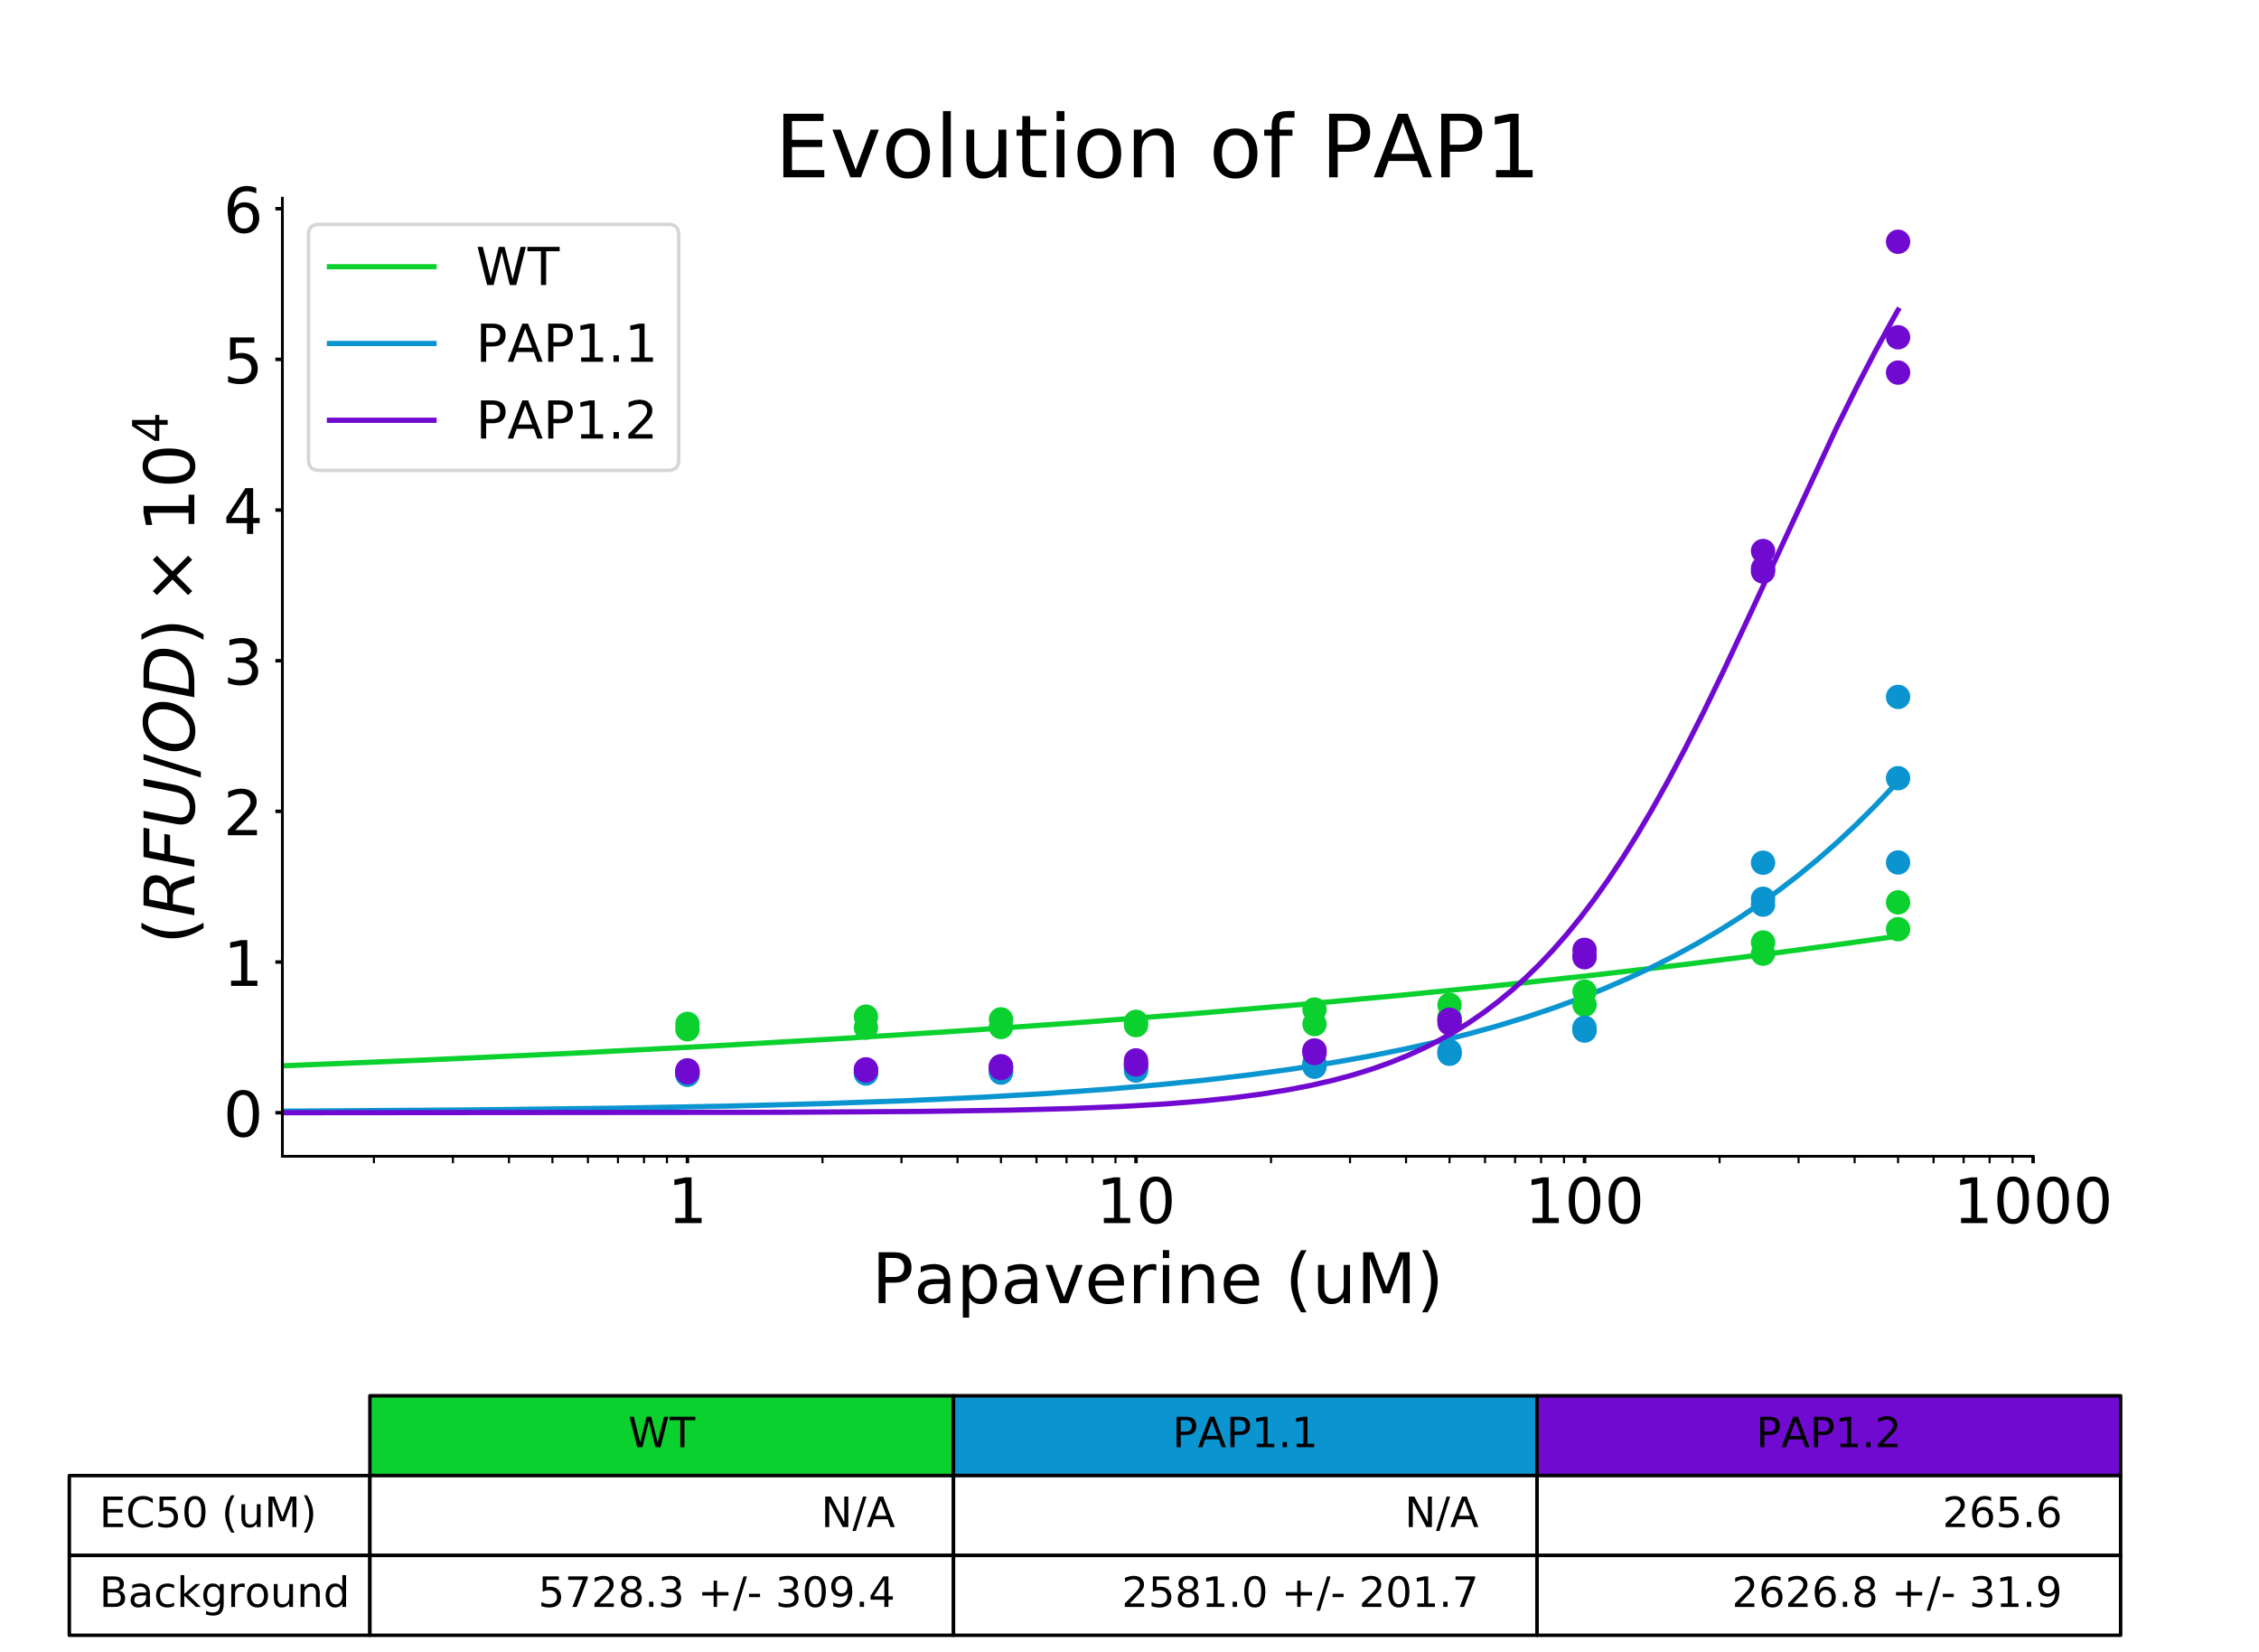 <?xml version="1.0" encoding="utf-8" standalone="no"?>
<!DOCTYPE svg PUBLIC "-//W3C//DTD SVG 1.1//EN"
  "http://www.w3.org/Graphics/SVG/1.1/DTD/svg11.dtd">
<!-- Created with matplotlib (https://matplotlib.org/) -->
<svg height="473.76pt" version="1.1" viewBox="0 0 648 473.76" width="648pt" xmlns="http://www.w3.org/2000/svg" xmlns:xlink="http://www.w3.org/1999/xlink">
 <defs>
  <style type="text/css">
*{stroke-linecap:butt;stroke-linejoin:round;}
  </style>
 </defs>
 <g id="figure_1">
  <g id="patch_1">
   <path d="M 0 473.76 
L 648 473.76 
L 648 0 
L 0 0 
z
" style="fill:#ffffff;"/>
  </g>
  <g id="axes_1">
   <g id="patch_2">
    <path d="M 81 331.632 
L 583.2 331.632 
L 583.2 56.851 
L 81 56.851 
z
" style="fill:#ffffff;"/>
   </g>
   <g id="table_1">
    <g id="patch_3">
     <path d="M 106.11 423.226 
L 273.51 423.226 
L 273.51 400.327 
L 106.11 400.327 
z
" style="fill:#0ad12e;stroke:#000000;stroke-linejoin:miter;"/>
    </g>
    <g id="text_1">
     <!-- WT -->
     <defs>
      <path d="M 3.328 72.906 
L 13.281 72.906 
L 28.609 11.281 
L 43.891 72.906 
L 54.984 72.906 
L 70.312 11.281 
L 85.594 72.906 
L 95.609 72.906 
L 77.297 0 
L 64.891 0 
L 49.516 63.281 
L 33.984 0 
L 21.578 0 
z
" id="DejaVuSans-87"/>
      <path d="M -0.297 72.906 
L 61.375 72.906 
L 61.375 64.594 
L 35.5 64.594 
L 35.5 0 
L 25.594 0 
L 25.594 64.594 
L -0.297 64.594 
z
" id="DejaVuSans-84"/>
     </defs>
     <g transform="translate(180.213 415.088)scale(0.12 -0.12)">
      <use xlink:href="#DejaVuSans-87"/>
      <use x="98.877" xlink:href="#DejaVuSans-84"/>
     </g>
    </g>
    <g id="patch_4">
     <path d="M 273.51 423.226 
L 440.91 423.226 
L 440.91 400.327 
L 273.51 400.327 
z
" style="fill:#0a95d1;stroke:#000000;stroke-linejoin:miter;"/>
    </g>
    <g id="text_2">
     <!-- PAP1.1 -->
     <defs>
      <path d="M 19.672 64.797 
L 19.672 37.406 
L 32.078 37.406 
Q 38.969 37.406 42.719 40.969 
Q 46.484 44.531 46.484 51.125 
Q 46.484 57.672 42.719 61.234 
Q 38.969 64.797 32.078 64.797 
z
M 9.812 72.906 
L 32.078 72.906 
Q 44.344 72.906 50.609 67.359 
Q 56.891 61.812 56.891 51.125 
Q 56.891 40.328 50.609 34.812 
Q 44.344 29.297 32.078 29.297 
L 19.672 29.297 
L 19.672 0 
L 9.812 0 
z
" id="DejaVuSans-80"/>
      <path d="M 34.188 63.188 
L 20.797 26.906 
L 47.609 26.906 
z
M 28.609 72.906 
L 39.797 72.906 
L 67.578 0 
L 57.328 0 
L 50.688 18.703 
L 17.828 18.703 
L 11.188 0 
L 0.781 0 
z
" id="DejaVuSans-65"/>
      <path d="M 12.406 8.297 
L 28.516 8.297 
L 28.516 63.922 
L 10.984 60.406 
L 10.984 69.391 
L 28.422 72.906 
L 38.281 72.906 
L 38.281 8.297 
L 54.391 8.297 
L 54.391 0 
L 12.406 0 
z
" id="DejaVuSans-49"/>
      <path d="M 10.688 12.406 
L 21 12.406 
L 21 0 
L 10.688 0 
z
" id="DejaVuSans-46"/>
     </defs>
     <g transform="translate(336.334 415.088)scale(0.12 -0.12)">
      <use xlink:href="#DejaVuSans-80"/>
      <use x="60.209" xlink:href="#DejaVuSans-65"/>
      <use x="128.617" xlink:href="#DejaVuSans-80"/>
      <use x="188.92" xlink:href="#DejaVuSans-49"/>
      <use x="252.543" xlink:href="#DejaVuSans-46"/>
      <use x="284.33" xlink:href="#DejaVuSans-49"/>
     </g>
    </g>
    <g id="patch_5">
     <path d="M 440.91 423.226 
L 608.31 423.226 
L 608.31 400.327 
L 440.91 400.327 
z
" style="fill:#710ad1;stroke:#000000;stroke-linejoin:miter;"/>
    </g>
    <g id="text_3">
     <!-- PAP1.2 -->
     <defs>
      <path d="M 19.188 8.297 
L 53.609 8.297 
L 53.609 0 
L 7.328 0 
L 7.328 8.297 
Q 12.938 14.109 22.625 23.891 
Q 32.328 33.688 34.812 36.531 
Q 39.547 41.844 41.422 45.531 
Q 43.312 49.219 43.312 52.781 
Q 43.312 58.594 39.234 62.25 
Q 35.156 65.922 28.609 65.922 
Q 23.969 65.922 18.812 64.312 
Q 13.672 62.703 7.812 59.422 
L 7.812 69.391 
Q 13.766 71.781 18.938 73 
Q 24.125 74.219 28.422 74.219 
Q 39.75 74.219 46.484 68.547 
Q 53.219 62.891 53.219 53.422 
Q 53.219 48.922 51.531 44.891 
Q 49.859 40.875 45.406 35.406 
Q 44.188 33.984 37.641 27.219 
Q 31.109 20.453 19.188 8.297 
z
" id="DejaVuSans-50"/>
     </defs>
     <g transform="translate(503.734 415.088)scale(0.12 -0.12)">
      <use xlink:href="#DejaVuSans-80"/>
      <use x="60.209" xlink:href="#DejaVuSans-65"/>
      <use x="128.617" xlink:href="#DejaVuSans-80"/>
      <use x="188.92" xlink:href="#DejaVuSans-49"/>
      <use x="252.543" xlink:href="#DejaVuSans-46"/>
      <use x="284.33" xlink:href="#DejaVuSans-50"/>
     </g>
    </g>
    <g id="patch_6">
     <path d="M 19.888 446.124 
L 106.11 446.124 
L 106.11 423.226 
L 19.888 423.226 
z
" style="fill:#ffffff;stroke:#000000;stroke-linejoin:miter;"/>
    </g>
    <g id="text_4">
     <!-- EC50 (uM) -->
     <defs>
      <path d="M 9.812 72.906 
L 55.906 72.906 
L 55.906 64.594 
L 19.672 64.594 
L 19.672 43.016 
L 54.391 43.016 
L 54.391 34.719 
L 19.672 34.719 
L 19.672 8.297 
L 56.781 8.297 
L 56.781 0 
L 9.812 0 
z
" id="DejaVuSans-69"/>
      <path d="M 64.406 67.281 
L 64.406 56.891 
Q 59.422 61.531 53.781 63.812 
Q 48.141 66.109 41.797 66.109 
Q 29.297 66.109 22.656 58.469 
Q 16.016 50.828 16.016 36.375 
Q 16.016 21.969 22.656 14.328 
Q 29.297 6.688 41.797 6.688 
Q 48.141 6.688 53.781 8.984 
Q 59.422 11.281 64.406 15.922 
L 64.406 5.609 
Q 59.234 2.094 53.438 0.328 
Q 47.656 -1.422 41.219 -1.422 
Q 24.656 -1.422 15.125 8.703 
Q 5.609 18.844 5.609 36.375 
Q 5.609 53.953 15.125 64.078 
Q 24.656 74.219 41.219 74.219 
Q 47.75 74.219 53.531 72.484 
Q 59.328 70.75 64.406 67.281 
z
" id="DejaVuSans-67"/>
      <path d="M 10.797 72.906 
L 49.516 72.906 
L 49.516 64.594 
L 19.828 64.594 
L 19.828 46.734 
Q 21.969 47.469 24.109 47.828 
Q 26.266 48.188 28.422 48.188 
Q 40.625 48.188 47.75 41.5 
Q 54.891 34.812 54.891 23.391 
Q 54.891 11.625 47.562 5.094 
Q 40.234 -1.422 26.906 -1.422 
Q 22.312 -1.422 17.547 -0.641 
Q 12.797 0.141 7.719 1.703 
L 7.719 11.625 
Q 12.109 9.234 16.797 8.062 
Q 21.484 6.891 26.703 6.891 
Q 35.156 6.891 40.078 11.328 
Q 45.016 15.766 45.016 23.391 
Q 45.016 31 40.078 35.438 
Q 35.156 39.891 26.703 39.891 
Q 22.75 39.891 18.812 39.016 
Q 14.891 38.141 10.797 36.281 
z
" id="DejaVuSans-53"/>
      <path d="M 31.781 66.406 
Q 24.172 66.406 20.328 58.906 
Q 16.5 51.422 16.5 36.375 
Q 16.5 21.391 20.328 13.891 
Q 24.172 6.391 31.781 6.391 
Q 39.453 6.391 43.281 13.891 
Q 47.125 21.391 47.125 36.375 
Q 47.125 51.422 43.281 58.906 
Q 39.453 66.406 31.781 66.406 
z
M 31.781 74.219 
Q 44.047 74.219 50.516 64.516 
Q 56.984 54.828 56.984 36.375 
Q 56.984 17.969 50.516 8.266 
Q 44.047 -1.422 31.781 -1.422 
Q 19.531 -1.422 13.062 8.266 
Q 6.594 17.969 6.594 36.375 
Q 6.594 54.828 13.062 64.516 
Q 19.531 74.219 31.781 74.219 
z
" id="DejaVuSans-48"/>
      <path id="DejaVuSans-32"/>
      <path d="M 31 75.875 
Q 24.469 64.656 21.281 53.656 
Q 18.109 42.672 18.109 31.391 
Q 18.109 20.125 21.312 9.062 
Q 24.516 -2 31 -13.188 
L 23.188 -13.188 
Q 15.875 -1.703 12.234 9.375 
Q 8.594 20.453 8.594 31.391 
Q 8.594 42.281 12.203 53.312 
Q 15.828 64.359 23.188 75.875 
z
" id="DejaVuSans-40"/>
      <path d="M 8.5 21.578 
L 8.5 54.688 
L 17.484 54.688 
L 17.484 21.922 
Q 17.484 14.156 20.5 10.266 
Q 23.531 6.391 29.594 6.391 
Q 36.859 6.391 41.078 11.031 
Q 45.312 15.672 45.312 23.688 
L 45.312 54.688 
L 54.297 54.688 
L 54.297 0 
L 45.312 0 
L 45.312 8.406 
Q 42.047 3.422 37.719 1 
Q 33.406 -1.422 27.688 -1.422 
Q 18.266 -1.422 13.375 4.438 
Q 8.5 10.297 8.5 21.578 
z
M 31.109 56 
z
" id="DejaVuSans-117"/>
      <path d="M 9.812 72.906 
L 24.516 72.906 
L 43.109 23.297 
L 61.812 72.906 
L 76.516 72.906 
L 76.516 0 
L 66.891 0 
L 66.891 64.016 
L 48.094 14.016 
L 38.188 14.016 
L 19.391 64.016 
L 19.391 0 
L 9.812 0 
z
" id="DejaVuSans-77"/>
      <path d="M 8.016 75.875 
L 15.828 75.875 
Q 23.141 64.359 26.781 53.312 
Q 30.422 42.281 30.422 31.391 
Q 30.422 20.453 26.781 9.375 
Q 23.141 -1.703 15.828 -13.188 
L 8.016 -13.188 
Q 14.5 -2 17.703 9.062 
Q 20.906 20.125 20.906 31.391 
Q 20.906 42.672 17.703 53.656 
Q 14.5 64.656 8.016 75.875 
z
" id="DejaVuSans-41"/>
     </defs>
     <g transform="translate(28.51 437.986)scale(0.12 -0.12)">
      <use xlink:href="#DejaVuSans-69"/>
      <use x="63.184" xlink:href="#DejaVuSans-67"/>
      <use x="133.008" xlink:href="#DejaVuSans-53"/>
      <use x="196.631" xlink:href="#DejaVuSans-48"/>
      <use x="260.254" xlink:href="#DejaVuSans-32"/>
      <use x="292.041" xlink:href="#DejaVuSans-40"/>
      <use x="331.055" xlink:href="#DejaVuSans-117"/>
      <use x="394.434" xlink:href="#DejaVuSans-77"/>
      <use x="480.713" xlink:href="#DejaVuSans-41"/>
     </g>
    </g>
    <g id="patch_7">
     <path d="M 106.11 446.124 
L 273.51 446.124 
L 273.51 423.226 
L 106.11 423.226 
z
" style="fill:#ffffff;stroke:#000000;stroke-linejoin:miter;"/>
    </g>
    <g id="text_5">
     <!-- N/A -->
     <defs>
      <path d="M 9.812 72.906 
L 23.094 72.906 
L 55.422 11.922 
L 55.422 72.906 
L 64.984 72.906 
L 64.984 0 
L 51.703 0 
L 19.391 60.984 
L 19.391 0 
L 9.812 0 
z
" id="DejaVuSans-78"/>
      <path d="M 25.391 72.906 
L 33.688 72.906 
L 8.297 -9.281 
L 0 -9.281 
z
" id="DejaVuSans-47"/>
     </defs>
     <g transform="translate(235.541 437.986)scale(0.12 -0.12)">
      <use xlink:href="#DejaVuSans-78"/>
      <use x="74.805" xlink:href="#DejaVuSans-47"/>
      <use x="108.496" xlink:href="#DejaVuSans-65"/>
     </g>
    </g>
    <g id="patch_8">
     <path d="M 273.51 446.124 
L 440.91 446.124 
L 440.91 423.226 
L 273.51 423.226 
z
" style="fill:#ffffff;stroke:#000000;stroke-linejoin:miter;"/>
    </g>
    <g id="text_6">
     <!-- N/A -->
     <g transform="translate(402.941 437.986)scale(0.12 -0.12)">
      <use xlink:href="#DejaVuSans-78"/>
      <use x="74.805" xlink:href="#DejaVuSans-47"/>
      <use x="108.496" xlink:href="#DejaVuSans-65"/>
     </g>
    </g>
    <g id="patch_9">
     <path d="M 440.91 446.124 
L 608.31 446.124 
L 608.31 423.226 
L 440.91 423.226 
z
" style="fill:#ffffff;stroke:#000000;stroke-linejoin:miter;"/>
    </g>
    <g id="text_7">
     <!-- 265.6 -->
     <defs>
      <path d="M 33.016 40.375 
Q 26.375 40.375 22.484 35.828 
Q 18.609 31.297 18.609 23.391 
Q 18.609 15.531 22.484 10.953 
Q 26.375 6.391 33.016 6.391 
Q 39.656 6.391 43.531 10.953 
Q 47.406 15.531 47.406 23.391 
Q 47.406 31.297 43.531 35.828 
Q 39.656 40.375 33.016 40.375 
z
M 52.594 71.297 
L 52.594 62.312 
Q 48.875 64.062 45.094 64.984 
Q 41.312 65.922 37.594 65.922 
Q 27.828 65.922 22.672 59.328 
Q 17.531 52.734 16.797 39.406 
Q 19.672 43.656 24.016 45.922 
Q 28.375 48.188 33.594 48.188 
Q 44.578 48.188 50.953 41.516 
Q 57.328 34.859 57.328 23.391 
Q 57.328 12.156 50.688 5.359 
Q 44.047 -1.422 33.016 -1.422 
Q 20.359 -1.422 13.672 8.266 
Q 6.984 17.969 6.984 36.375 
Q 6.984 53.656 15.188 63.938 
Q 23.391 74.219 37.203 74.219 
Q 40.922 74.219 44.703 73.484 
Q 48.484 72.75 52.594 71.297 
z
" id="DejaVuSans-54"/>
     </defs>
     <g transform="translate(557.216 437.986)scale(0.12 -0.12)">
      <use xlink:href="#DejaVuSans-50"/>
      <use x="63.623" xlink:href="#DejaVuSans-54"/>
      <use x="127.246" xlink:href="#DejaVuSans-53"/>
      <use x="190.869" xlink:href="#DejaVuSans-46"/>
      <use x="222.656" xlink:href="#DejaVuSans-54"/>
     </g>
    </g>
    <g id="patch_10">
     <path d="M 19.888 469.022 
L 106.11 469.022 
L 106.11 446.124 
L 19.888 446.124 
z
" style="fill:#ffffff;stroke:#000000;stroke-linejoin:miter;"/>
    </g>
    <g id="text_8">
     <!-- Background -->
     <defs>
      <path d="M 19.672 34.812 
L 19.672 8.109 
L 35.5 8.109 
Q 43.453 8.109 47.281 11.406 
Q 51.125 14.703 51.125 21.484 
Q 51.125 28.328 47.281 31.562 
Q 43.453 34.812 35.5 34.812 
z
M 19.672 64.797 
L 19.672 42.828 
L 34.281 42.828 
Q 41.5 42.828 45.031 45.531 
Q 48.578 48.25 48.578 53.812 
Q 48.578 59.328 45.031 62.062 
Q 41.5 64.797 34.281 64.797 
z
M 9.812 72.906 
L 35.016 72.906 
Q 46.297 72.906 52.391 68.219 
Q 58.5 63.531 58.5 54.891 
Q 58.5 48.188 55.375 44.234 
Q 52.25 40.281 46.188 39.312 
Q 53.469 37.75 57.5 32.781 
Q 61.531 27.828 61.531 20.406 
Q 61.531 10.641 54.891 5.312 
Q 48.25 0 35.984 0 
L 9.812 0 
z
" id="DejaVuSans-66"/>
      <path d="M 34.281 27.484 
Q 23.391 27.484 19.188 25 
Q 14.984 22.516 14.984 16.5 
Q 14.984 11.719 18.141 8.906 
Q 21.297 6.109 26.703 6.109 
Q 34.188 6.109 38.703 11.406 
Q 43.219 16.703 43.219 25.484 
L 43.219 27.484 
z
M 52.203 31.203 
L 52.203 0 
L 43.219 0 
L 43.219 8.297 
Q 40.141 3.328 35.547 0.953 
Q 30.953 -1.422 24.312 -1.422 
Q 15.922 -1.422 10.953 3.297 
Q 6 8.016 6 15.922 
Q 6 25.141 12.172 29.828 
Q 18.359 34.516 30.609 34.516 
L 43.219 34.516 
L 43.219 35.406 
Q 43.219 41.609 39.141 45 
Q 35.062 48.391 27.688 48.391 
Q 23 48.391 18.547 47.266 
Q 14.109 46.141 10.016 43.891 
L 10.016 52.203 
Q 14.938 54.109 19.578 55.047 
Q 24.219 56 28.609 56 
Q 40.484 56 46.344 49.844 
Q 52.203 43.703 52.203 31.203 
z
" id="DejaVuSans-97"/>
      <path d="M 48.781 52.594 
L 48.781 44.188 
Q 44.969 46.297 41.141 47.344 
Q 37.312 48.391 33.406 48.391 
Q 24.656 48.391 19.812 42.844 
Q 14.984 37.312 14.984 27.297 
Q 14.984 17.281 19.812 11.734 
Q 24.656 6.203 33.406 6.203 
Q 37.312 6.203 41.141 7.25 
Q 44.969 8.297 48.781 10.406 
L 48.781 2.094 
Q 45.016 0.344 40.984 -0.531 
Q 36.969 -1.422 32.422 -1.422 
Q 20.062 -1.422 12.781 6.344 
Q 5.516 14.109 5.516 27.297 
Q 5.516 40.672 12.859 48.328 
Q 20.219 56 33.016 56 
Q 37.156 56 41.109 55.141 
Q 45.062 54.297 48.781 52.594 
z
" id="DejaVuSans-99"/>
      <path d="M 9.078 75.984 
L 18.109 75.984 
L 18.109 31.109 
L 44.922 54.688 
L 56.391 54.688 
L 27.391 29.109 
L 57.625 0 
L 45.906 0 
L 18.109 26.703 
L 18.109 0 
L 9.078 0 
z
" id="DejaVuSans-107"/>
      <path d="M 45.406 27.984 
Q 45.406 37.75 41.375 43.109 
Q 37.359 48.484 30.078 48.484 
Q 22.859 48.484 18.828 43.109 
Q 14.797 37.75 14.797 27.984 
Q 14.797 18.266 18.828 12.891 
Q 22.859 7.516 30.078 7.516 
Q 37.359 7.516 41.375 12.891 
Q 45.406 18.266 45.406 27.984 
z
M 54.391 6.781 
Q 54.391 -7.172 48.188 -13.984 
Q 42 -20.797 29.203 -20.797 
Q 24.469 -20.797 20.266 -20.094 
Q 16.062 -19.391 12.109 -17.922 
L 12.109 -9.188 
Q 16.062 -11.328 19.922 -12.344 
Q 23.781 -13.375 27.781 -13.375 
Q 36.625 -13.375 41.016 -8.766 
Q 45.406 -4.156 45.406 5.172 
L 45.406 9.625 
Q 42.625 4.781 38.281 2.391 
Q 33.938 0 27.875 0 
Q 17.828 0 11.672 7.656 
Q 5.516 15.328 5.516 27.984 
Q 5.516 40.672 11.672 48.328 
Q 17.828 56 27.875 56 
Q 33.938 56 38.281 53.609 
Q 42.625 51.219 45.406 46.391 
L 45.406 54.688 
L 54.391 54.688 
z
" id="DejaVuSans-103"/>
      <path d="M 41.109 46.297 
Q 39.594 47.172 37.812 47.578 
Q 36.031 48 33.891 48 
Q 26.266 48 22.188 43.047 
Q 18.109 38.094 18.109 28.812 
L 18.109 0 
L 9.078 0 
L 9.078 54.688 
L 18.109 54.688 
L 18.109 46.188 
Q 20.953 51.172 25.484 53.578 
Q 30.031 56 36.531 56 
Q 37.453 56 38.578 55.875 
Q 39.703 55.766 41.062 55.516 
z
" id="DejaVuSans-114"/>
      <path d="M 30.609 48.391 
Q 23.391 48.391 19.188 42.75 
Q 14.984 37.109 14.984 27.297 
Q 14.984 17.484 19.156 11.844 
Q 23.344 6.203 30.609 6.203 
Q 37.797 6.203 41.984 11.859 
Q 46.188 17.531 46.188 27.297 
Q 46.188 37.016 41.984 42.703 
Q 37.797 48.391 30.609 48.391 
z
M 30.609 56 
Q 42.328 56 49.016 48.375 
Q 55.719 40.766 55.719 27.297 
Q 55.719 13.875 49.016 6.219 
Q 42.328 -1.422 30.609 -1.422 
Q 18.844 -1.422 12.172 6.219 
Q 5.516 13.875 5.516 27.297 
Q 5.516 40.766 12.172 48.375 
Q 18.844 56 30.609 56 
z
" id="DejaVuSans-111"/>
      <path d="M 54.891 33.016 
L 54.891 0 
L 45.906 0 
L 45.906 32.719 
Q 45.906 40.484 42.875 44.328 
Q 39.844 48.188 33.797 48.188 
Q 26.516 48.188 22.312 43.547 
Q 18.109 38.922 18.109 30.906 
L 18.109 0 
L 9.078 0 
L 9.078 54.688 
L 18.109 54.688 
L 18.109 46.188 
Q 21.344 51.125 25.703 53.562 
Q 30.078 56 35.797 56 
Q 45.219 56 50.047 50.172 
Q 54.891 44.344 54.891 33.016 
z
" id="DejaVuSans-110"/>
      <path d="M 45.406 46.391 
L 45.406 75.984 
L 54.391 75.984 
L 54.391 0 
L 45.406 0 
L 45.406 8.203 
Q 42.578 3.328 38.25 0.953 
Q 33.938 -1.422 27.875 -1.422 
Q 17.969 -1.422 11.734 6.484 
Q 5.516 14.406 5.516 27.297 
Q 5.516 40.188 11.734 48.094 
Q 17.969 56 27.875 56 
Q 33.938 56 38.25 53.625 
Q 42.578 51.266 45.406 46.391 
z
M 14.797 27.297 
Q 14.797 17.391 18.875 11.75 
Q 22.953 6.109 30.078 6.109 
Q 37.203 6.109 41.297 11.75 
Q 45.406 17.391 45.406 27.297 
Q 45.406 37.203 41.297 42.844 
Q 37.203 48.484 30.078 48.484 
Q 22.953 48.484 18.875 42.844 
Q 14.797 37.203 14.797 27.297 
z
" id="DejaVuSans-100"/>
     </defs>
     <g transform="translate(28.51 460.884)scale(0.12 -0.12)">
      <use xlink:href="#DejaVuSans-66"/>
      <use x="68.604" xlink:href="#DejaVuSans-97"/>
      <use x="129.883" xlink:href="#DejaVuSans-99"/>
      <use x="184.863" xlink:href="#DejaVuSans-107"/>
      <use x="242.773" xlink:href="#DejaVuSans-103"/>
      <use x="306.25" xlink:href="#DejaVuSans-114"/>
      <use x="347.332" xlink:href="#DejaVuSans-111"/>
      <use x="408.514" xlink:href="#DejaVuSans-117"/>
      <use x="471.893" xlink:href="#DejaVuSans-110"/>
      <use x="535.271" xlink:href="#DejaVuSans-100"/>
     </g>
    </g>
    <g id="patch_11">
     <path d="M 106.11 469.022 
L 273.51 469.022 
L 273.51 446.124 
L 106.11 446.124 
z
" style="fill:#ffffff;stroke:#000000;stroke-linejoin:miter;"/>
    </g>
    <g id="text_9">
     <!-- 5728.3 +/- 309.4 -->
     <defs>
      <path d="M 8.203 72.906 
L 55.078 72.906 
L 55.078 68.703 
L 28.609 0 
L 18.312 0 
L 43.219 64.594 
L 8.203 64.594 
z
" id="DejaVuSans-55"/>
      <path d="M 31.781 34.625 
Q 24.75 34.625 20.719 30.859 
Q 16.703 27.094 16.703 20.516 
Q 16.703 13.922 20.719 10.156 
Q 24.75 6.391 31.781 6.391 
Q 38.812 6.391 42.859 10.172 
Q 46.922 13.969 46.922 20.516 
Q 46.922 27.094 42.891 30.859 
Q 38.875 34.625 31.781 34.625 
z
M 21.922 38.812 
Q 15.578 40.375 12.031 44.719 
Q 8.5 49.078 8.5 55.328 
Q 8.5 64.062 14.719 69.141 
Q 20.953 74.219 31.781 74.219 
Q 42.672 74.219 48.875 69.141 
Q 55.078 64.062 55.078 55.328 
Q 55.078 49.078 51.531 44.719 
Q 48 40.375 41.703 38.812 
Q 48.828 37.156 52.797 32.312 
Q 56.781 27.484 56.781 20.516 
Q 56.781 9.906 50.312 4.234 
Q 43.844 -1.422 31.781 -1.422 
Q 19.734 -1.422 13.25 4.234 
Q 6.781 9.906 6.781 20.516 
Q 6.781 27.484 10.781 32.312 
Q 14.797 37.156 21.922 38.812 
z
M 18.312 54.391 
Q 18.312 48.734 21.844 45.562 
Q 25.391 42.391 31.781 42.391 
Q 38.141 42.391 41.719 45.562 
Q 45.312 48.734 45.312 54.391 
Q 45.312 60.062 41.719 63.234 
Q 38.141 66.406 31.781 66.406 
Q 25.391 66.406 21.844 63.234 
Q 18.312 60.062 18.312 54.391 
z
" id="DejaVuSans-56"/>
      <path d="M 40.578 39.312 
Q 47.656 37.797 51.625 33 
Q 55.609 28.219 55.609 21.188 
Q 55.609 10.406 48.188 4.484 
Q 40.766 -1.422 27.094 -1.422 
Q 22.516 -1.422 17.656 -0.516 
Q 12.797 0.391 7.625 2.203 
L 7.625 11.719 
Q 11.719 9.328 16.594 8.109 
Q 21.484 6.891 26.812 6.891 
Q 36.078 6.891 40.938 10.547 
Q 45.797 14.203 45.797 21.188 
Q 45.797 27.641 41.281 31.266 
Q 36.766 34.906 28.719 34.906 
L 20.219 34.906 
L 20.219 43.016 
L 29.109 43.016 
Q 36.375 43.016 40.234 45.922 
Q 44.094 48.828 44.094 54.297 
Q 44.094 59.906 40.109 62.906 
Q 36.141 65.922 28.719 65.922 
Q 24.656 65.922 20.016 65.031 
Q 15.375 64.156 9.812 62.312 
L 9.812 71.094 
Q 15.438 72.656 20.344 73.438 
Q 25.25 74.219 29.594 74.219 
Q 40.828 74.219 47.359 69.109 
Q 53.906 64.016 53.906 55.328 
Q 53.906 49.266 50.438 45.094 
Q 46.969 40.922 40.578 39.312 
z
" id="DejaVuSans-51"/>
      <path d="M 46 62.703 
L 46 35.5 
L 73.188 35.5 
L 73.188 27.203 
L 46 27.203 
L 46 0 
L 37.797 0 
L 37.797 27.203 
L 10.594 27.203 
L 10.594 35.5 
L 37.797 35.5 
L 37.797 62.703 
z
" id="DejaVuSans-43"/>
      <path d="M 4.891 31.391 
L 31.203 31.391 
L 31.203 23.391 
L 4.891 23.391 
z
" id="DejaVuSans-45"/>
      <path d="M 10.984 1.516 
L 10.984 10.5 
Q 14.703 8.734 18.5 7.812 
Q 22.312 6.891 25.984 6.891 
Q 35.75 6.891 40.891 13.453 
Q 46.047 20.016 46.781 33.406 
Q 43.953 29.203 39.594 26.953 
Q 35.25 24.703 29.984 24.703 
Q 19.047 24.703 12.672 31.312 
Q 6.297 37.938 6.297 49.422 
Q 6.297 60.641 12.938 67.422 
Q 19.578 74.219 30.609 74.219 
Q 43.266 74.219 49.922 64.516 
Q 56.594 54.828 56.594 36.375 
Q 56.594 19.141 48.406 8.859 
Q 40.234 -1.422 26.422 -1.422 
Q 22.703 -1.422 18.891 -0.688 
Q 15.094 0.047 10.984 1.516 
z
M 30.609 32.422 
Q 37.25 32.422 41.125 36.953 
Q 45.016 41.5 45.016 49.422 
Q 45.016 57.281 41.125 61.844 
Q 37.25 66.406 30.609 66.406 
Q 23.969 66.406 20.094 61.844 
Q 16.219 57.281 16.219 49.422 
Q 16.219 41.5 20.094 36.953 
Q 23.969 32.422 30.609 32.422 
z
" id="DejaVuSans-57"/>
      <path d="M 37.797 64.312 
L 12.891 25.391 
L 37.797 25.391 
z
M 35.203 72.906 
L 47.609 72.906 
L 47.609 25.391 
L 58.016 25.391 
L 58.016 17.188 
L 47.609 17.188 
L 47.609 0 
L 37.797 0 
L 37.797 17.188 
L 4.891 17.188 
L 4.891 26.703 
z
" id="DejaVuSans-52"/>
     </defs>
     <g transform="translate(154.373 460.884)scale(0.12 -0.12)">
      <use xlink:href="#DejaVuSans-53"/>
      <use x="63.623" xlink:href="#DejaVuSans-55"/>
      <use x="127.246" xlink:href="#DejaVuSans-50"/>
      <use x="190.869" xlink:href="#DejaVuSans-56"/>
      <use x="254.492" xlink:href="#DejaVuSans-46"/>
      <use x="286.279" xlink:href="#DejaVuSans-51"/>
      <use x="349.902" xlink:href="#DejaVuSans-32"/>
      <use x="381.689" xlink:href="#DejaVuSans-43"/>
      <use x="465.479" xlink:href="#DejaVuSans-47"/>
      <use x="499.17" xlink:href="#DejaVuSans-45"/>
      <use x="535.254" xlink:href="#DejaVuSans-32"/>
      <use x="567.041" xlink:href="#DejaVuSans-51"/>
      <use x="630.664" xlink:href="#DejaVuSans-48"/>
      <use x="694.287" xlink:href="#DejaVuSans-57"/>
      <use x="757.91" xlink:href="#DejaVuSans-46"/>
      <use x="789.697" xlink:href="#DejaVuSans-52"/>
     </g>
    </g>
    <g id="patch_12">
     <path d="M 273.51 469.022 
L 440.91 469.022 
L 440.91 446.124 
L 273.51 446.124 
z
" style="fill:#ffffff;stroke:#000000;stroke-linejoin:miter;"/>
    </g>
    <g id="text_10">
     <!-- 2581.0 +/- 201.7 -->
     <g transform="translate(321.772 460.884)scale(0.12 -0.12)">
      <use xlink:href="#DejaVuSans-50"/>
      <use x="63.623" xlink:href="#DejaVuSans-53"/>
      <use x="127.246" xlink:href="#DejaVuSans-56"/>
      <use x="190.869" xlink:href="#DejaVuSans-49"/>
      <use x="254.492" xlink:href="#DejaVuSans-46"/>
      <use x="286.279" xlink:href="#DejaVuSans-48"/>
      <use x="349.902" xlink:href="#DejaVuSans-32"/>
      <use x="381.689" xlink:href="#DejaVuSans-43"/>
      <use x="465.479" xlink:href="#DejaVuSans-47"/>
      <use x="499.17" xlink:href="#DejaVuSans-45"/>
      <use x="535.254" xlink:href="#DejaVuSans-32"/>
      <use x="567.041" xlink:href="#DejaVuSans-50"/>
      <use x="630.664" xlink:href="#DejaVuSans-48"/>
      <use x="694.287" xlink:href="#DejaVuSans-49"/>
      <use x="757.91" xlink:href="#DejaVuSans-46"/>
      <use x="789.697" xlink:href="#DejaVuSans-55"/>
     </g>
    </g>
    <g id="patch_13">
     <path d="M 440.91 469.022 
L 608.31 469.022 
L 608.31 446.124 
L 440.91 446.124 
z
" style="fill:#ffffff;stroke:#000000;stroke-linejoin:miter;"/>
    </g>
    <g id="text_11">
     <!-- 2626.8 +/- 31.9 -->
     <g transform="translate(496.808 460.884)scale(0.12 -0.12)">
      <use xlink:href="#DejaVuSans-50"/>
      <use x="63.623" xlink:href="#DejaVuSans-54"/>
      <use x="127.246" xlink:href="#DejaVuSans-50"/>
      <use x="190.869" xlink:href="#DejaVuSans-54"/>
      <use x="254.492" xlink:href="#DejaVuSans-46"/>
      <use x="286.279" xlink:href="#DejaVuSans-56"/>
      <use x="349.902" xlink:href="#DejaVuSans-32"/>
      <use x="381.689" xlink:href="#DejaVuSans-43"/>
      <use x="465.479" xlink:href="#DejaVuSans-47"/>
      <use x="499.17" xlink:href="#DejaVuSans-45"/>
      <use x="535.254" xlink:href="#DejaVuSans-32"/>
      <use x="567.041" xlink:href="#DejaVuSans-51"/>
      <use x="630.664" xlink:href="#DejaVuSans-49"/>
      <use x="694.287" xlink:href="#DejaVuSans-46"/>
      <use x="726.074" xlink:href="#DejaVuSans-57"/>
     </g>
    </g>
   </g>
   <g id="matplotlib.axis_1">
    <g id="xtick_1">
     <g id="line2d_1">
      <defs>
       <path d="M 0 0 
L 0 2 
" id="m46dd54010e" style="stroke:#000000;"/>
      </defs>
      <g>
       <use style="stroke:#000000;" x="197.198" xlink:href="#m46dd54010e" y="331.632"/>
      </g>
     </g>
     <g id="text_12">
      <!-- 1 -->
      <g transform="translate(191.472 350.809)scale(0.18 -0.18)">
       <use xlink:href="#DejaVuSans-49"/>
      </g>
     </g>
    </g>
    <g id="xtick_2">
     <g id="line2d_2">
      <g>
       <use style="stroke:#000000;" x="325.865" xlink:href="#m46dd54010e" y="331.632"/>
      </g>
     </g>
     <g id="text_13">
      <!-- 10 -->
      <g transform="translate(314.413 350.809)scale(0.18 -0.18)">
       <use xlink:href="#DejaVuSans-49"/>
       <use x="63.623" xlink:href="#DejaVuSans-48"/>
      </g>
     </g>
    </g>
    <g id="xtick_3">
     <g id="line2d_3">
      <g>
       <use style="stroke:#000000;" x="454.533" xlink:href="#m46dd54010e" y="331.632"/>
      </g>
     </g>
     <g id="text_14">
      <!-- 100 -->
      <g transform="translate(437.354 350.809)scale(0.18 -0.18)">
       <use xlink:href="#DejaVuSans-49"/>
       <use x="63.623" xlink:href="#DejaVuSans-48"/>
       <use x="127.246" xlink:href="#DejaVuSans-48"/>
      </g>
     </g>
    </g>
    <g id="xtick_4">
     <g id="line2d_4">
      <g>
       <use style="stroke:#000000;" x="583.2" xlink:href="#m46dd54010e" y="331.632"/>
      </g>
     </g>
     <g id="text_15">
      <!-- 1000 -->
      <g transform="translate(560.295 350.809)scale(0.18 -0.18)">
       <use xlink:href="#DejaVuSans-49"/>
       <use x="63.623" xlink:href="#DejaVuSans-48"/>
       <use x="127.246" xlink:href="#DejaVuSans-48"/>
       <use x="190.869" xlink:href="#DejaVuSans-48"/>
      </g>
     </g>
    </g>
    <g id="xtick_5">
     <g id="line2d_5">
      <defs>
       <path d="M 0 0 
L 0 2 
" id="me5341f8735" style="stroke:#000000;stroke-width:0.6;"/>
      </defs>
      <g>
       <use style="stroke:#000000;stroke-width:0.6;" x="107.264" xlink:href="#me5341f8735" y="331.632"/>
      </g>
     </g>
    </g>
    <g id="xtick_6">
     <g id="line2d_6">
      <g>
       <use style="stroke:#000000;stroke-width:0.6;" x="129.921" xlink:href="#me5341f8735" y="331.632"/>
      </g>
     </g>
    </g>
    <g id="xtick_7">
     <g id="line2d_7">
      <g>
       <use style="stroke:#000000;stroke-width:0.6;" x="145.996" xlink:href="#me5341f8735" y="331.632"/>
      </g>
     </g>
    </g>
    <g id="xtick_8">
     <g id="line2d_8">
      <g>
       <use style="stroke:#000000;stroke-width:0.6;" x="158.465" xlink:href="#me5341f8735" y="331.632"/>
      </g>
     </g>
    </g>
    <g id="xtick_9">
     <g id="line2d_9">
      <g>
       <use style="stroke:#000000;stroke-width:0.6;" x="168.653" xlink:href="#me5341f8735" y="331.632"/>
      </g>
     </g>
    </g>
    <g id="xtick_10">
     <g id="line2d_10">
      <g>
       <use style="stroke:#000000;stroke-width:0.6;" x="177.267" xlink:href="#me5341f8735" y="331.632"/>
      </g>
     </g>
    </g>
    <g id="xtick_11">
     <g id="line2d_11">
      <g>
       <use style="stroke:#000000;stroke-width:0.6;" x="184.729" xlink:href="#me5341f8735" y="331.632"/>
      </g>
     </g>
    </g>
    <g id="xtick_12">
     <g id="line2d_12">
      <g>
       <use style="stroke:#000000;stroke-width:0.6;" x="191.311" xlink:href="#me5341f8735" y="331.632"/>
      </g>
     </g>
    </g>
    <g id="xtick_13">
     <g id="line2d_13">
      <g>
       <use style="stroke:#000000;stroke-width:0.6;" x="235.931" xlink:href="#me5341f8735" y="331.632"/>
      </g>
     </g>
    </g>
    <g id="xtick_14">
     <g id="line2d_14">
      <g>
       <use style="stroke:#000000;stroke-width:0.6;" x="258.588" xlink:href="#me5341f8735" y="331.632"/>
      </g>
     </g>
    </g>
    <g id="xtick_15">
     <g id="line2d_15">
      <g>
       <use style="stroke:#000000;stroke-width:0.6;" x="274.664" xlink:href="#me5341f8735" y="331.632"/>
      </g>
     </g>
    </g>
    <g id="xtick_16">
     <g id="line2d_16">
      <g>
       <use style="stroke:#000000;stroke-width:0.6;" x="287.133" xlink:href="#me5341f8735" y="331.632"/>
      </g>
     </g>
    </g>
    <g id="xtick_17">
     <g id="line2d_17">
      <g>
       <use style="stroke:#000000;stroke-width:0.6;" x="297.321" xlink:href="#me5341f8735" y="331.632"/>
      </g>
     </g>
    </g>
    <g id="xtick_18">
     <g id="line2d_18">
      <g>
       <use style="stroke:#000000;stroke-width:0.6;" x="305.935" xlink:href="#me5341f8735" y="331.632"/>
      </g>
     </g>
    </g>
    <g id="xtick_19">
     <g id="line2d_19">
      <g>
       <use style="stroke:#000000;stroke-width:0.6;" x="313.396" xlink:href="#me5341f8735" y="331.632"/>
      </g>
     </g>
    </g>
    <g id="xtick_20">
     <g id="line2d_20">
      <g>
       <use style="stroke:#000000;stroke-width:0.6;" x="319.978" xlink:href="#me5341f8735" y="331.632"/>
      </g>
     </g>
    </g>
    <g id="xtick_21">
     <g id="line2d_21">
      <g>
       <use style="stroke:#000000;stroke-width:0.6;" x="364.598" xlink:href="#me5341f8735" y="331.632"/>
      </g>
     </g>
    </g>
    <g id="xtick_22">
     <g id="line2d_22">
      <g>
       <use style="stroke:#000000;stroke-width:0.6;" x="387.255" xlink:href="#me5341f8735" y="331.632"/>
      </g>
     </g>
    </g>
    <g id="xtick_23">
     <g id="line2d_23">
      <g>
       <use style="stroke:#000000;stroke-width:0.6;" x="403.331" xlink:href="#me5341f8735" y="331.632"/>
      </g>
     </g>
    </g>
    <g id="xtick_24">
     <g id="line2d_24">
      <g>
       <use style="stroke:#000000;stroke-width:0.6;" x="415.8" xlink:href="#me5341f8735" y="331.632"/>
      </g>
     </g>
    </g>
    <g id="xtick_25">
     <g id="line2d_25">
      <g>
       <use style="stroke:#000000;stroke-width:0.6;" x="425.988" xlink:href="#me5341f8735" y="331.632"/>
      </g>
     </g>
    </g>
    <g id="xtick_26">
     <g id="line2d_26">
      <g>
       <use style="stroke:#000000;stroke-width:0.6;" x="434.602" xlink:href="#me5341f8735" y="331.632"/>
      </g>
     </g>
    </g>
    <g id="xtick_27">
     <g id="line2d_27">
      <g>
       <use style="stroke:#000000;stroke-width:0.6;" x="442.064" xlink:href="#me5341f8735" y="331.632"/>
      </g>
     </g>
    </g>
    <g id="xtick_28">
     <g id="line2d_28">
      <g>
       <use style="stroke:#000000;stroke-width:0.6;" x="448.645" xlink:href="#me5341f8735" y="331.632"/>
      </g>
     </g>
    </g>
    <g id="xtick_29">
     <g id="line2d_29">
      <g>
       <use style="stroke:#000000;stroke-width:0.6;" x="493.265" xlink:href="#me5341f8735" y="331.632"/>
      </g>
     </g>
    </g>
    <g id="xtick_30">
     <g id="line2d_30">
      <g>
       <use style="stroke:#000000;stroke-width:0.6;" x="515.923" xlink:href="#me5341f8735" y="331.632"/>
      </g>
     </g>
    </g>
    <g id="xtick_31">
     <g id="line2d_31">
      <g>
       <use style="stroke:#000000;stroke-width:0.6;" x="531.998" xlink:href="#me5341f8735" y="331.632"/>
      </g>
     </g>
    </g>
    <g id="xtick_32">
     <g id="line2d_32">
      <g>
       <use style="stroke:#000000;stroke-width:0.6;" x="544.467" xlink:href="#me5341f8735" y="331.632"/>
      </g>
     </g>
    </g>
    <g id="xtick_33">
     <g id="line2d_33">
      <g>
       <use style="stroke:#000000;stroke-width:0.6;" x="554.655" xlink:href="#me5341f8735" y="331.632"/>
      </g>
     </g>
    </g>
    <g id="xtick_34">
     <g id="line2d_34">
      <g>
       <use style="stroke:#000000;stroke-width:0.6;" x="563.269" xlink:href="#me5341f8735" y="331.632"/>
      </g>
     </g>
    </g>
    <g id="xtick_35">
     <g id="line2d_35">
      <g>
       <use style="stroke:#000000;stroke-width:0.6;" x="570.731" xlink:href="#me5341f8735" y="331.632"/>
      </g>
     </g>
    </g>
    <g id="xtick_36">
     <g id="line2d_36">
      <g>
       <use style="stroke:#000000;stroke-width:0.6;" x="577.313" xlink:href="#me5341f8735" y="331.632"/>
      </g>
     </g>
    </g>
    <g id="text_16">
     <!-- Papaverine (uM) -->
     <defs>
      <path d="M 18.109 8.203 
L 18.109 -20.797 
L 9.078 -20.797 
L 9.078 54.688 
L 18.109 54.688 
L 18.109 46.391 
Q 20.953 51.266 25.266 53.625 
Q 29.594 56 35.594 56 
Q 45.562 56 51.781 48.094 
Q 58.016 40.188 58.016 27.297 
Q 58.016 14.406 51.781 6.484 
Q 45.562 -1.422 35.594 -1.422 
Q 29.594 -1.422 25.266 0.953 
Q 20.953 3.328 18.109 8.203 
z
M 48.688 27.297 
Q 48.688 37.203 44.609 42.844 
Q 40.531 48.484 33.406 48.484 
Q 26.266 48.484 22.188 42.844 
Q 18.109 37.203 18.109 27.297 
Q 18.109 17.391 22.188 11.75 
Q 26.266 6.109 33.406 6.109 
Q 40.531 6.109 44.609 11.75 
Q 48.688 17.391 48.688 27.297 
z
" id="DejaVuSans-112"/>
      <path d="M 2.984 54.688 
L 12.5 54.688 
L 29.594 8.797 
L 46.688 54.688 
L 56.203 54.688 
L 35.688 0 
L 23.484 0 
z
" id="DejaVuSans-118"/>
      <path d="M 56.203 29.594 
L 56.203 25.203 
L 14.891 25.203 
Q 15.484 15.922 20.484 11.062 
Q 25.484 6.203 34.422 6.203 
Q 39.594 6.203 44.453 7.469 
Q 49.312 8.734 54.109 11.281 
L 54.109 2.781 
Q 49.266 0.734 44.188 -0.344 
Q 39.109 -1.422 33.891 -1.422 
Q 20.797 -1.422 13.156 6.188 
Q 5.516 13.812 5.516 26.812 
Q 5.516 40.234 12.766 48.109 
Q 20.016 56 32.328 56 
Q 43.359 56 49.781 48.891 
Q 56.203 41.797 56.203 29.594 
z
M 47.219 32.234 
Q 47.125 39.594 43.094 43.984 
Q 39.062 48.391 32.422 48.391 
Q 24.906 48.391 20.391 44.141 
Q 15.875 39.891 15.188 32.172 
z
" id="DejaVuSans-101"/>
      <path d="M 9.422 54.688 
L 18.406 54.688 
L 18.406 0 
L 9.422 0 
z
M 9.422 75.984 
L 18.406 75.984 
L 18.406 64.594 
L 9.422 64.594 
z
" id="DejaVuSans-105"/>
     </defs>
     <g transform="translate(250.073 373.75)scale(0.2 -0.2)">
      <use xlink:href="#DejaVuSans-80"/>
      <use x="60.24" xlink:href="#DejaVuSans-97"/>
      <use x="121.52" xlink:href="#DejaVuSans-112"/>
      <use x="184.996" xlink:href="#DejaVuSans-97"/>
      <use x="246.275" xlink:href="#DejaVuSans-118"/>
      <use x="305.455" xlink:href="#DejaVuSans-101"/>
      <use x="366.979" xlink:href="#DejaVuSans-114"/>
      <use x="408.092" xlink:href="#DejaVuSans-105"/>
      <use x="435.875" xlink:href="#DejaVuSans-110"/>
      <use x="499.254" xlink:href="#DejaVuSans-101"/>
      <use x="560.777" xlink:href="#DejaVuSans-32"/>
      <use x="592.564" xlink:href="#DejaVuSans-40"/>
      <use x="631.578" xlink:href="#DejaVuSans-117"/>
      <use x="694.957" xlink:href="#DejaVuSans-77"/>
      <use x="781.236" xlink:href="#DejaVuSans-41"/>
     </g>
    </g>
   </g>
   <g id="matplotlib.axis_2">
    <g id="ytick_1">
     <g id="line2d_37">
      <defs>
       <path d="M 0 0 
L -2 0 
" id="m8406e9fcb5" style="stroke:#000000;"/>
      </defs>
      <g>
       <use style="stroke:#000000;" x="81" xlink:href="#m8406e9fcb5" y="319.142"/>
      </g>
     </g>
     <g id="text_17">
      <!-- 0 -->
      <g transform="translate(64.047 325.981)scale(0.18 -0.18)">
       <use xlink:href="#DejaVuSans-48"/>
      </g>
     </g>
    </g>
    <g id="ytick_2">
     <g id="line2d_38">
      <g>
       <use style="stroke:#000000;" x="81" xlink:href="#m8406e9fcb5" y="275.929"/>
      </g>
     </g>
     <g id="text_18">
      <!-- 1 -->
      <g transform="translate(64.047 282.768)scale(0.18 -0.18)">
       <use xlink:href="#DejaVuSans-49"/>
      </g>
     </g>
    </g>
    <g id="ytick_3">
     <g id="line2d_39">
      <g>
       <use style="stroke:#000000;" x="81" xlink:href="#m8406e9fcb5" y="232.716"/>
      </g>
     </g>
     <g id="text_19">
      <!-- 2 -->
      <g transform="translate(64.047 239.555)scale(0.18 -0.18)">
       <use xlink:href="#DejaVuSans-50"/>
      </g>
     </g>
    </g>
    <g id="ytick_4">
     <g id="line2d_40">
      <g>
       <use style="stroke:#000000;" x="81" xlink:href="#m8406e9fcb5" y="189.503"/>
      </g>
     </g>
     <g id="text_20">
      <!-- 3 -->
      <g transform="translate(64.047 196.342)scale(0.18 -0.18)">
       <use xlink:href="#DejaVuSans-51"/>
      </g>
     </g>
    </g>
    <g id="ytick_5">
     <g id="line2d_41">
      <g>
       <use style="stroke:#000000;" x="81" xlink:href="#m8406e9fcb5" y="146.29"/>
      </g>
     </g>
     <g id="text_21">
      <!-- 4 -->
      <g transform="translate(64.047 153.129)scale(0.18 -0.18)">
       <use xlink:href="#DejaVuSans-52"/>
      </g>
     </g>
    </g>
    <g id="ytick_6">
     <g id="line2d_42">
      <g>
       <use style="stroke:#000000;" x="81" xlink:href="#m8406e9fcb5" y="103.077"/>
      </g>
     </g>
     <g id="text_22">
      <!-- 5 -->
      <g transform="translate(64.047 109.916)scale(0.18 -0.18)">
       <use xlink:href="#DejaVuSans-53"/>
      </g>
     </g>
    </g>
    <g id="ytick_7">
     <g id="line2d_43">
      <g>
       <use style="stroke:#000000;" x="81" xlink:href="#m8406e9fcb5" y="59.864"/>
      </g>
     </g>
     <g id="text_23">
      <!-- 6 -->
      <g transform="translate(64.047 66.703)scale(0.18 -0.18)">
       <use xlink:href="#DejaVuSans-54"/>
      </g>
     </g>
    </g>
    <g id="text_24">
     <!-- $(RFU/OD) \times 10^4$ -->
     <defs>
      <path d="M 25.203 64.797 
L 20.219 38.922 
L 32.906 38.922 
Q 40.375 38.922 44.984 43.047 
Q 49.609 47.172 49.609 53.812 
Q 49.609 59.125 46.5 61.953 
Q 43.406 64.797 37.594 64.797 
z
M 43.312 35.016 
Q 46.438 34.281 48.516 31.391 
Q 50.594 28.516 53.328 19.922 
L 59.516 0 
L 49.125 0 
L 43.406 18.703 
Q 41.219 25.922 38.328 28.359 
Q 35.453 30.812 29.5 30.812 
L 18.609 30.812 
L 12.594 0 
L 2.688 0 
L 16.891 72.906 
L 39.109 72.906 
Q 49.219 72.906 54.609 68.328 
Q 60.016 63.766 60.016 55.172 
Q 60.016 47.562 55.422 41.984 
Q 50.828 36.422 43.312 35.016 
z
" id="DejaVuSans-Oblique-82"/>
      <path d="M 16.891 72.906 
L 58.688 72.906 
L 57.078 64.594 
L 25.094 64.594 
L 20.906 43.109 
L 49.812 43.109 
L 48.188 34.812 
L 19.281 34.812 
L 12.5 0 
L 2.688 0 
z
" id="DejaVuSans-Oblique-70"/>
      <path d="M 15.484 72.906 
L 25.391 72.906 
L 16.797 28.609 
Q 16.266 25.641 16.047 23.703 
Q 15.828 21.781 15.828 20.312 
Q 15.828 13.578 19.578 10.078 
Q 23.344 6.594 30.609 6.594 
Q 40.047 6.594 45.281 11.766 
Q 50.531 16.938 52.781 28.609 
L 61.375 72.906 
L 71.297 72.906 
L 62.5 27.391 
Q 59.625 12.641 51.562 5.609 
Q 43.5 -1.422 29.5 -1.422 
Q 18.562 -1.422 12.188 4.078 
Q 5.812 9.578 5.812 19 
Q 5.812 20.703 6.047 22.828 
Q 6.297 24.953 6.781 27.391 
z
" id="DejaVuSans-Oblique-85"/>
      <path d="M 45.609 66.219 
Q 37.5 66.219 31.297 62.281 
Q 25.094 58.344 20.516 50.297 
Q 17.578 45.172 16.031 39.406 
Q 14.5 33.641 14.5 27.781 
Q 14.5 17.625 19.359 12.109 
Q 24.219 6.594 33.109 6.594 
Q 41.109 6.594 47.375 10.562 
Q 53.656 14.547 58.109 22.406 
Q 61.078 27.688 62.641 33.469 
Q 64.203 39.266 64.203 45.016 
Q 64.203 55.125 59.312 60.672 
Q 54.438 66.219 45.609 66.219 
z
M 32.812 -1.422 
Q 19.391 -1.422 11.688 6.531 
Q 4 14.5 4 28.328 
Q 4 36.234 7 44.484 
Q 10.016 52.734 15.281 59.188 
Q 21.484 66.75 29.094 70.484 
Q 36.719 74.219 45.906 74.219 
Q 59.281 74.219 66.984 66.328 
Q 74.703 58.453 74.703 44.828 
Q 74.703 36.422 71.766 28.312 
Q 68.844 20.219 63.375 13.625 
Q 57.125 6 49.578 2.281 
Q 42.047 -1.422 32.812 -1.422 
z
" id="DejaVuSans-Oblique-79"/>
      <path d="M 16.891 72.906 
L 38.094 72.906 
Q 54.984 72.906 63.594 65.75 
Q 72.219 58.594 72.219 44.484 
Q 72.219 35.156 68.938 26.531 
Q 65.672 17.922 59.906 12.016 
Q 54.109 5.953 45.172 2.969 
Q 36.234 0 24.031 0 
L 2.688 0 
z
M 25.203 64.797 
L 14.203 8.109 
L 27.094 8.109 
Q 43.656 8.109 52.734 17.625 
Q 61.812 27.156 61.812 44.484 
Q 61.812 54.984 55.953 59.891 
Q 50.094 64.797 37.594 64.797 
z
" id="DejaVuSans-Oblique-68"/>
      <path d="M 70.125 53.719 
L 47.797 31.297 
L 70.125 8.984 
L 64.312 3.078 
L 41.891 25.484 
L 19.484 3.078 
L 13.719 8.984 
L 35.984 31.297 
L 13.719 53.719 
L 19.484 59.625 
L 41.891 37.203 
L 64.312 59.625 
z
" id="DejaVuSans-215"/>
     </defs>
     <g transform="translate(55.888 270.842)rotate(-90)scale(0.2 -0.2)">
      <use transform="translate(0 0.684)" xlink:href="#DejaVuSans-40"/>
      <use transform="translate(39.014 0.684)" xlink:href="#DejaVuSans-Oblique-82"/>
      <use transform="translate(108.496 0.684)" xlink:href="#DejaVuSans-Oblique-70"/>
      <use transform="translate(166.016 0.684)" xlink:href="#DejaVuSans-Oblique-85"/>
      <use transform="translate(239.209 0.684)" xlink:href="#DejaVuSans-47"/>
      <use transform="translate(272.9 0.684)" xlink:href="#DejaVuSans-Oblique-79"/>
      <use transform="translate(351.611 0.684)" xlink:href="#DejaVuSans-Oblique-68"/>
      <use transform="translate(428.613 0.684)" xlink:href="#DejaVuSans-41"/>
      <use transform="translate(487.109 0.684)" xlink:href="#DejaVuSans-215"/>
      <use transform="translate(590.381 0.684)" xlink:href="#DejaVuSans-49"/>
      <use transform="translate(654.004 0.684)" xlink:href="#DejaVuSans-48"/>
      <use transform="translate(718.584 38.966)scale(0.7)" xlink:href="#DejaVuSans-52"/>
     </g>
    </g>
   </g>
   <g id="line2d_44">
    <path clip-path="url(#p07db58a6ed)" d="M 78.719 305.78 
L 122.989 303.975 
L 164.799 302.047 
L 204.028 300.016 
L 241.13 297.873 
L 276.316 295.62 
L 309.79 293.255 
L 341.718 290.779 
L 372.25 288.189 
L 401.507 285.485 
L 429.586 282.669 
L 456.585 279.739 
L 482.584 276.696 
L 507.657 273.538 
L 531.871 270.266 
L 544.467 268.472 
L 544.467 268.472 
" style="fill:none;stroke:#0ad12e;stroke-linecap:square;stroke-width:1.5;"/>
   </g>
   <g id="line2d_45">
    <path clip-path="url(#p07db58a6ed)" d="M 78.719 318.725 
L 135.247 318.336 
L 176.867 317.833 
L 209.891 317.219 
L 237.583 316.486 
L 261.315 315.639 
L 282.047 314.682 
L 300.533 313.609 
L 317.178 312.424 
L 332.348 311.125 
L 346.281 309.711 
L 359.16 308.183 
L 371.143 306.54 
L 382.343 304.782 
L 392.869 302.907 
L 402.798 300.915 
L 412.2 298.803 
L 421.132 296.571 
L 429.643 294.217 
L 437.779 291.737 
L 445.573 289.13 
L 453.061 286.392 
L 460.269 283.522 
L 467.223 280.513 
L 473.948 277.363 
L 480.462 274.067 
L 486.786 270.618 
L 492.934 267.012 
L 498.922 263.243 
L 504.765 259.303 
L 510.473 255.186 
L 516.059 250.882 
L 521.533 246.384 
L 526.905 241.681 
L 532.183 236.765 
L 537.377 231.623 
L 542.491 226.246 
L 544.467 224.081 
L 544.467 224.081 
" style="fill:none;stroke:#0a95d1;stroke-linecap:square;stroke-width:1.5;"/>
   </g>
   <g id="line2d_46">
    <path clip-path="url(#p07db58a6ed)" d="M 78.719 319.14 
L 224.329 319.02 
L 264.336 318.774 
L 289.325 318.41 
L 307.664 317.929 
L 322.23 317.331 
L 334.352 316.618 
L 344.748 315.787 
L 353.866 314.84 
L 361.997 313.776 
L 369.363 312.591 
L 376.11 311.283 
L 382.343 309.85 
L 388.152 308.289 
L 393.605 306.596 
L 398.763 304.763 
L 403.673 302.784 
L 408.364 300.654 
L 412.881 298.359 
L 417.246 295.893 
L 421.486 293.242 
L 425.62 290.395 
L 429.673 287.333 
L 433.665 284.038 
L 437.609 280.492 
L 441.524 276.672 
L 445.425 272.552 
L 449.331 268.102 
L 453.256 263.29 
L 457.22 258.076 
L 461.244 252.411 
L 465.353 246.238 
L 469.577 239.487 
L 473.954 232.067 
L 478.539 223.849 
L 483.41 214.656 
L 488.699 204.186 
L 494.664 191.872 
L 501.99 176.206 
L 526.685 122.967 
L 532.559 111.098 
L 537.798 101.002 
L 542.645 92.138 
L 544.467 88.931 
L 544.467 88.931 
" style="fill:none;stroke:#710ad1;stroke-linecap:square;stroke-width:1.5;"/>
   </g>
   <g id="line2d_47">
    <defs>
     <path d="M 0 3 
C 0.796 3 1.559 2.684 2.121 2.121 
C 2.684 1.559 3 0.796 3 0 
C 3 -0.796 2.684 -1.559 2.121 -2.121 
C 1.559 -2.684 0.796 -3 0 -3 
C -0.796 -3 -1.559 -2.684 -2.121 -2.121 
C -2.684 -1.559 -3 -0.796 -3 0 
C -3 0.796 -2.684 1.559 -2.121 2.121 
C -1.559 2.684 -0.796 3 0 3 
z
" id="m6dadc4ec69" style="stroke:#0ad12e;"/>
    </defs>
    <g clip-path="url(#p07db58a6ed)">
     <use style="fill:#0ad12e;stroke:#0ad12e;" x="-1" xlink:href="#m6dadc4ec69" y="293.662"/>
     <use style="fill:#0ad12e;stroke:#0ad12e;" x="197.198" xlink:href="#m6dadc4ec69" y="293.662"/>
     <use style="fill:#0ad12e;stroke:#0ad12e;" x="248.4" xlink:href="#m6dadc4ec69" y="291.587"/>
     <use style="fill:#0ad12e;stroke:#0ad12e;" x="287.133" xlink:href="#m6dadc4ec69" y="292.365"/>
     <use style="fill:#0ad12e;stroke:#0ad12e;" x="325.865" xlink:href="#m6dadc4ec69" y="293.078"/>
     <use style="fill:#0ad12e;stroke:#0ad12e;" x="377.067" xlink:href="#m6dadc4ec69" y="289.548"/>
     <use style="fill:#0ad12e;stroke:#0ad12e;" x="415.8" xlink:href="#m6dadc4ec69" y="288.212"/>
     <use style="fill:#0ad12e;stroke:#0ad12e;" x="454.533" xlink:href="#m6dadc4ec69" y="284.396"/>
     <use style="fill:#0ad12e;stroke:#0ad12e;" x="505.735" xlink:href="#m6dadc4ec69" y="270.318"/>
     <use style="fill:#0ad12e;stroke:#0ad12e;" x="544.467" xlink:href="#m6dadc4ec69" y="258.814"/>
    </g>
   </g>
   <g id="line2d_48">
    <g clip-path="url(#p07db58a6ed)">
     <use style="fill:#0ad12e;stroke:#0ad12e;" x="-1" xlink:href="#m6dadc4ec69" y="295.212"/>
     <use style="fill:#0ad12e;stroke:#0ad12e;" x="197.198" xlink:href="#m6dadc4ec69" y="295.212"/>
     <use style="fill:#0ad12e;stroke:#0ad12e;" x="248.4" xlink:href="#m6dadc4ec69" y="294.728"/>
     <use style="fill:#0ad12e;stroke:#0ad12e;" x="287.133" xlink:href="#m6dadc4ec69" y="294.562"/>
     <use style="fill:#0ad12e;stroke:#0ad12e;" x="325.865" xlink:href="#m6dadc4ec69" y="294.028"/>
     <use style="fill:#0ad12e;stroke:#0ad12e;" x="377.067" xlink:href="#m6dadc4ec69" y="293.722"/>
     <use style="fill:#0ad12e;stroke:#0ad12e;" x="415.8" xlink:href="#m6dadc4ec69" y="291.793"/>
     <use style="fill:#0ad12e;stroke:#0ad12e;" x="454.533" xlink:href="#m6dadc4ec69" y="288.179"/>
     <use style="fill:#0ad12e;stroke:#0ad12e;" x="505.735" xlink:href="#m6dadc4ec69" y="273.531"/>
     <use style="fill:#0ad12e;stroke:#0ad12e;" x="544.467" xlink:href="#m6dadc4ec69" y="266.503"/>
    </g>
   </g>
   <g id="line2d_49">
    <g clip-path="url(#p07db58a6ed)">
     <use style="fill:#0ad12e;stroke:#0ad12e;" x="0" xlink:href="#m6dadc4ec69" y="0"/>
    </g>
   </g>
   <g id="line2d_50">
    <defs>
     <path d="M 0 3 
C 0.796 3 1.559 2.684 2.121 2.121 
C 2.684 1.559 3 0.796 3 0 
C 3 -0.796 2.684 -1.559 2.121 -2.121 
C 1.559 -2.684 0.796 -3 0 -3 
C -0.796 -3 -1.559 -2.684 -2.121 -2.121 
C -2.684 -1.559 -3 -0.796 -3 0 
C -3 0.796 -2.684 1.559 -2.121 2.121 
C -1.559 2.684 -0.796 3 0 3 
z
" id="m9474a2f7ea" style="stroke:#0a95d1;"/>
    </defs>
    <g clip-path="url(#p07db58a6ed)">
     <use style="fill:#0a95d1;stroke:#0a95d1;" x="-1" xlink:href="#m9474a2f7ea" y="308.199"/>
     <use style="fill:#0a95d1;stroke:#0a95d1;" x="197.198" xlink:href="#m9474a2f7ea" y="308.198"/>
     <use style="fill:#0a95d1;stroke:#0a95d1;" x="248.4" xlink:href="#m9474a2f7ea" y="307.899"/>
     <use style="fill:#0a95d1;stroke:#0a95d1;" x="287.133" xlink:href="#m9474a2f7ea" y="307.121"/>
     <use style="fill:#0a95d1;stroke:#0a95d1;" x="325.865" xlink:href="#m9474a2f7ea" y="306.513"/>
     <use style="fill:#0a95d1;stroke:#0a95d1;" x="377.067" xlink:href="#m9474a2f7ea" y="305.525"/>
     <use style="fill:#0a95d1;stroke:#0a95d1;" x="415.8" xlink:href="#m9474a2f7ea" y="301.493"/>
     <use style="fill:#0a95d1;stroke:#0a95d1;" x="454.533" xlink:href="#m9474a2f7ea" y="295.585"/>
     <use style="fill:#0a95d1;stroke:#0a95d1;" x="505.735" xlink:href="#m9474a2f7ea" y="259.454"/>
     <use style="fill:#0a95d1;stroke:#0a95d1;" x="544.467" xlink:href="#m9474a2f7ea" y="247.361"/>
    </g>
   </g>
   <g id="line2d_51">
    <g clip-path="url(#p07db58a6ed)">
     <use style="fill:#0a95d1;stroke:#0a95d1;" x="-1" xlink:href="#m9474a2f7ea" y="308.235"/>
     <use style="fill:#0a95d1;stroke:#0a95d1;" x="197.198" xlink:href="#m9474a2f7ea" y="308.237"/>
     <use style="fill:#0a95d1;stroke:#0a95d1;" x="248.4" xlink:href="#m9474a2f7ea" y="307.71"/>
     <use style="fill:#0a95d1;stroke:#0a95d1;" x="287.133" xlink:href="#m9474a2f7ea" y="307.185"/>
     <use style="fill:#0a95d1;stroke:#0a95d1;" x="325.865" xlink:href="#m9474a2f7ea" y="305.772"/>
     <use style="fill:#0a95d1;stroke:#0a95d1;" x="377.067" xlink:href="#m9474a2f7ea" y="304.917"/>
     <use style="fill:#0a95d1;stroke:#0a95d1;" x="415.8" xlink:href="#m9474a2f7ea" y="302.111"/>
     <use style="fill:#0a95d1;stroke:#0a95d1;" x="454.533" xlink:href="#m9474a2f7ea" y="294.759"/>
     <use style="fill:#0a95d1;stroke:#0a95d1;" x="505.735" xlink:href="#m9474a2f7ea" y="257.776"/>
     <use style="fill:#0a95d1;stroke:#0a95d1;" x="544.467" xlink:href="#m9474a2f7ea" y="223.197"/>
    </g>
   </g>
   <g id="line2d_52">
    <g clip-path="url(#p07db58a6ed)">
     <use style="fill:#0a95d1;stroke:#0a95d1;" x="-1" xlink:href="#m9474a2f7ea" y="308.053"/>
     <use style="fill:#0a95d1;stroke:#0a95d1;" x="197.198" xlink:href="#m9474a2f7ea" y="308.053"/>
     <use style="fill:#0a95d1;stroke:#0a95d1;" x="248.4" xlink:href="#m9474a2f7ea" y="307.663"/>
     <use style="fill:#0a95d1;stroke:#0a95d1;" x="287.133" xlink:href="#m9474a2f7ea" y="307.651"/>
     <use style="fill:#0a95d1;stroke:#0a95d1;" x="325.865" xlink:href="#m9474a2f7ea" y="307.049"/>
     <use style="fill:#0a95d1;stroke:#0a95d1;" x="377.067" xlink:href="#m9474a2f7ea" y="305.955"/>
     <use style="fill:#0a95d1;stroke:#0a95d1;" x="415.8" xlink:href="#m9474a2f7ea" y="302.238"/>
     <use style="fill:#0a95d1;stroke:#0a95d1;" x="454.533" xlink:href="#m9474a2f7ea" y="295.377"/>
     <use style="fill:#0a95d1;stroke:#0a95d1;" x="505.735" xlink:href="#m9474a2f7ea" y="247.438"/>
     <use style="fill:#0a95d1;stroke:#0a95d1;" x="544.467" xlink:href="#m9474a2f7ea" y="199.883"/>
    </g>
   </g>
   <g id="line2d_53">
    <defs>
     <path d="M 0 3 
C 0.796 3 1.559 2.684 2.121 2.121 
C 2.684 1.559 3 0.796 3 0 
C 3 -0.796 2.684 -1.559 2.121 -2.121 
C 1.559 -2.684 0.796 -3 0 -3 
C -0.796 -3 -1.559 -2.684 -2.121 -2.121 
C -2.684 -1.559 -3 -0.796 -3 0 
C -3 0.796 -2.684 1.559 -2.121 2.121 
C -1.559 2.684 -0.796 3 0 3 
z
" id="mc8fa738a28" style="stroke:#710ad1;"/>
    </defs>
    <g clip-path="url(#p07db58a6ed)">
     <use style="fill:#710ad1;stroke:#710ad1;" x="-1" xlink:href="#mc8fa738a28" y="307.187"/>
     <use style="fill:#710ad1;stroke:#710ad1;" x="197.198" xlink:href="#mc8fa738a28" y="307.186"/>
     <use style="fill:#710ad1;stroke:#710ad1;" x="248.4" xlink:href="#mc8fa738a28" y="306.831"/>
     <use style="fill:#710ad1;stroke:#710ad1;" x="287.133" xlink:href="#mc8fa738a28" y="305.971"/>
     <use style="fill:#710ad1;stroke:#710ad1;" x="325.865" xlink:href="#mc8fa738a28" y="304.132"/>
     <use style="fill:#710ad1;stroke:#710ad1;" x="377.067" xlink:href="#mc8fa738a28" y="301.387"/>
     <use style="fill:#710ad1;stroke:#710ad1;" x="415.8" xlink:href="#mc8fa738a28" y="292.467"/>
     <use style="fill:#710ad1;stroke:#710ad1;" x="454.533" xlink:href="#mc8fa738a28" y="272.421"/>
     <use style="fill:#710ad1;stroke:#710ad1;" x="505.735" xlink:href="#mc8fa738a28" y="163.912"/>
     <use style="fill:#710ad1;stroke:#710ad1;" x="544.467" xlink:href="#mc8fa738a28" y="106.864"/>
    </g>
   </g>
   <g id="line2d_54">
    <g clip-path="url(#p07db58a6ed)">
     <use style="fill:#710ad1;stroke:#710ad1;" x="-1" xlink:href="#mc8fa738a28" y="307.564"/>
     <use style="fill:#710ad1;stroke:#710ad1;" x="197.198" xlink:href="#mc8fa738a28" y="307.564"/>
     <use style="fill:#710ad1;stroke:#710ad1;" x="248.4" xlink:href="#mc8fa738a28" y="307.038"/>
     <use style="fill:#710ad1;stroke:#710ad1;" x="287.133" xlink:href="#mc8fa738a28" y="305.8"/>
     <use style="fill:#710ad1;stroke:#710ad1;" x="325.865" xlink:href="#mc8fa738a28" y="305.318"/>
     <use style="fill:#710ad1;stroke:#710ad1;" x="377.067" xlink:href="#mc8fa738a28" y="302.034"/>
     <use style="fill:#710ad1;stroke:#710ad1;" x="415.8" xlink:href="#mc8fa738a28" y="293.47"/>
     <use style="fill:#710ad1;stroke:#710ad1;" x="454.533" xlink:href="#mc8fa738a28" y="274.231"/>
     <use style="fill:#710ad1;stroke:#710ad1;" x="505.735" xlink:href="#mc8fa738a28" y="163.033"/>
     <use style="fill:#710ad1;stroke:#710ad1;" x="544.467" xlink:href="#mc8fa738a28" y="69.341"/>
    </g>
   </g>
   <g id="line2d_55">
    <g clip-path="url(#p07db58a6ed)">
     <use style="fill:#710ad1;stroke:#710ad1;" x="-1" xlink:href="#mc8fa738a28" y="306.985"/>
     <use style="fill:#710ad1;stroke:#710ad1;" x="197.198" xlink:href="#mc8fa738a28" y="306.984"/>
     <use style="fill:#710ad1;stroke:#710ad1;" x="248.4" xlink:href="#mc8fa738a28" y="306.71"/>
     <use style="fill:#710ad1;stroke:#710ad1;" x="287.133" xlink:href="#mc8fa738a28" y="306.326"/>
     <use style="fill:#710ad1;stroke:#710ad1;" x="325.865" xlink:href="#mc8fa738a28" y="304.936"/>
     <use style="fill:#710ad1;stroke:#710ad1;" x="377.067" xlink:href="#mc8fa738a28" y="301.281"/>
     <use style="fill:#710ad1;stroke:#710ad1;" x="415.8" xlink:href="#mc8fa738a28" y="292.629"/>
     <use style="fill:#710ad1;stroke:#710ad1;" x="454.533" xlink:href="#mc8fa738a28" y="274.555"/>
     <use style="fill:#710ad1;stroke:#710ad1;" x="505.735" xlink:href="#mc8fa738a28" y="158.043"/>
     <use style="fill:#710ad1;stroke:#710ad1;" x="544.467" xlink:href="#mc8fa738a28" y="96.741"/>
    </g>
   </g>
   <g id="patch_14">
    <path d="M 81 331.632 
L 81 56.851 
" style="fill:none;stroke:#000000;stroke-linecap:square;stroke-linejoin:miter;stroke-width:0.8;"/>
   </g>
   <g id="patch_15">
    <path d="M 81 331.632 
L 583.2 331.632 
" style="fill:none;stroke:#000000;stroke-linecap:square;stroke-linejoin:miter;stroke-width:0.8;"/>
   </g>
   <g id="text_25">
    <!-- Evolution of PAP1 -->
    <defs>
     <path d="M 9.422 75.984 
L 18.406 75.984 
L 18.406 0 
L 9.422 0 
z
" id="DejaVuSans-108"/>
     <path d="M 18.312 70.219 
L 18.312 54.688 
L 36.812 54.688 
L 36.812 47.703 
L 18.312 47.703 
L 18.312 18.016 
Q 18.312 11.328 20.141 9.422 
Q 21.969 7.516 27.594 7.516 
L 36.812 7.516 
L 36.812 0 
L 27.594 0 
Q 17.188 0 13.234 3.875 
Q 9.281 7.766 9.281 18.016 
L 9.281 47.703 
L 2.688 47.703 
L 2.688 54.688 
L 9.281 54.688 
L 9.281 70.219 
z
" id="DejaVuSans-116"/>
     <path d="M 37.109 75.984 
L 37.109 68.5 
L 28.516 68.5 
Q 23.688 68.5 21.797 66.547 
Q 19.922 64.594 19.922 59.516 
L 19.922 54.688 
L 34.719 54.688 
L 34.719 47.703 
L 19.922 47.703 
L 19.922 0 
L 10.891 0 
L 10.891 47.703 
L 2.297 47.703 
L 2.297 54.688 
L 10.891 54.688 
L 10.891 58.5 
Q 10.891 67.625 15.141 71.797 
Q 19.391 75.984 28.609 75.984 
z
" id="DejaVuSans-102"/>
    </defs>
    <g transform="translate(222.256 50.851)scale(0.25 -0.25)">
     <use xlink:href="#DejaVuSans-69"/>
     <use x="63.184" xlink:href="#DejaVuSans-118"/>
     <use x="122.363" xlink:href="#DejaVuSans-111"/>
     <use x="183.545" xlink:href="#DejaVuSans-108"/>
     <use x="211.328" xlink:href="#DejaVuSans-117"/>
     <use x="274.707" xlink:href="#DejaVuSans-116"/>
     <use x="313.916" xlink:href="#DejaVuSans-105"/>
     <use x="341.699" xlink:href="#DejaVuSans-111"/>
     <use x="402.881" xlink:href="#DejaVuSans-110"/>
     <use x="466.26" xlink:href="#DejaVuSans-32"/>
     <use x="498.047" xlink:href="#DejaVuSans-111"/>
     <use x="559.229" xlink:href="#DejaVuSans-102"/>
     <use x="594.434" xlink:href="#DejaVuSans-32"/>
     <use x="626.221" xlink:href="#DejaVuSans-80"/>
     <use x="686.43" xlink:href="#DejaVuSans-65"/>
     <use x="754.838" xlink:href="#DejaVuSans-80"/>
     <use x="815.141" xlink:href="#DejaVuSans-49"/>
    </g>
   </g>
   <g id="legend_1">
    <g id="patch_16">
     <path d="M 91.5 134.903 
L 191.691 134.903 
Q 194.691 134.903 194.691 131.903 
L 194.691 67.351 
Q 194.691 64.351 191.691 64.351 
L 91.5 64.351 
Q 88.5 64.351 88.5 67.351 
L 88.5 131.903 
Q 88.5 134.903 91.5 134.903 
z
" style="fill:#ffffff;opacity:0.8;stroke:#cccccc;stroke-linejoin:miter;"/>
    </g>
    <g id="line2d_56">
     <path d="M 94.5 76.499 
L 124.5 76.499 
" style="fill:none;stroke:#0ad12e;stroke-linecap:square;stroke-width:1.5;"/>
    </g>
    <g id="line2d_57"/>
    <g id="text_26">
     <!-- WT -->
     <g transform="translate(136.5 81.749)scale(0.15 -0.15)">
      <use xlink:href="#DejaVuSans-87"/>
      <use x="98.877" xlink:href="#DejaVuSans-84"/>
     </g>
    </g>
    <g id="line2d_58">
     <path d="M 94.5 98.516 
L 124.5 98.516 
" style="fill:none;stroke:#0a95d1;stroke-linecap:square;stroke-width:1.5;"/>
    </g>
    <g id="line2d_59"/>
    <g id="text_27">
     <!-- PAP1.1 -->
     <g transform="translate(136.5 103.766)scale(0.15 -0.15)">
      <use xlink:href="#DejaVuSans-80"/>
      <use x="60.209" xlink:href="#DejaVuSans-65"/>
      <use x="128.617" xlink:href="#DejaVuSans-80"/>
      <use x="188.92" xlink:href="#DejaVuSans-49"/>
      <use x="252.543" xlink:href="#DejaVuSans-46"/>
      <use x="284.33" xlink:href="#DejaVuSans-49"/>
     </g>
    </g>
    <g id="line2d_60">
     <path d="M 94.5 120.533 
L 124.5 120.533 
" style="fill:none;stroke:#710ad1;stroke-linecap:square;stroke-width:1.5;"/>
    </g>
    <g id="line2d_61"/>
    <g id="text_28">
     <!-- PAP1.2 -->
     <g transform="translate(136.5 125.783)scale(0.15 -0.15)">
      <use xlink:href="#DejaVuSans-80"/>
      <use x="60.209" xlink:href="#DejaVuSans-65"/>
      <use x="128.617" xlink:href="#DejaVuSans-80"/>
      <use x="188.92" xlink:href="#DejaVuSans-49"/>
      <use x="252.543" xlink:href="#DejaVuSans-46"/>
      <use x="284.33" xlink:href="#DejaVuSans-50"/>
     </g>
    </g>
   </g>
  </g>
 </g>
 <defs>
  <clipPath id="p07db58a6ed">
   <rect height="274.781" width="502.2" x="81" y="56.851"/>
  </clipPath>
 </defs>
</svg>
